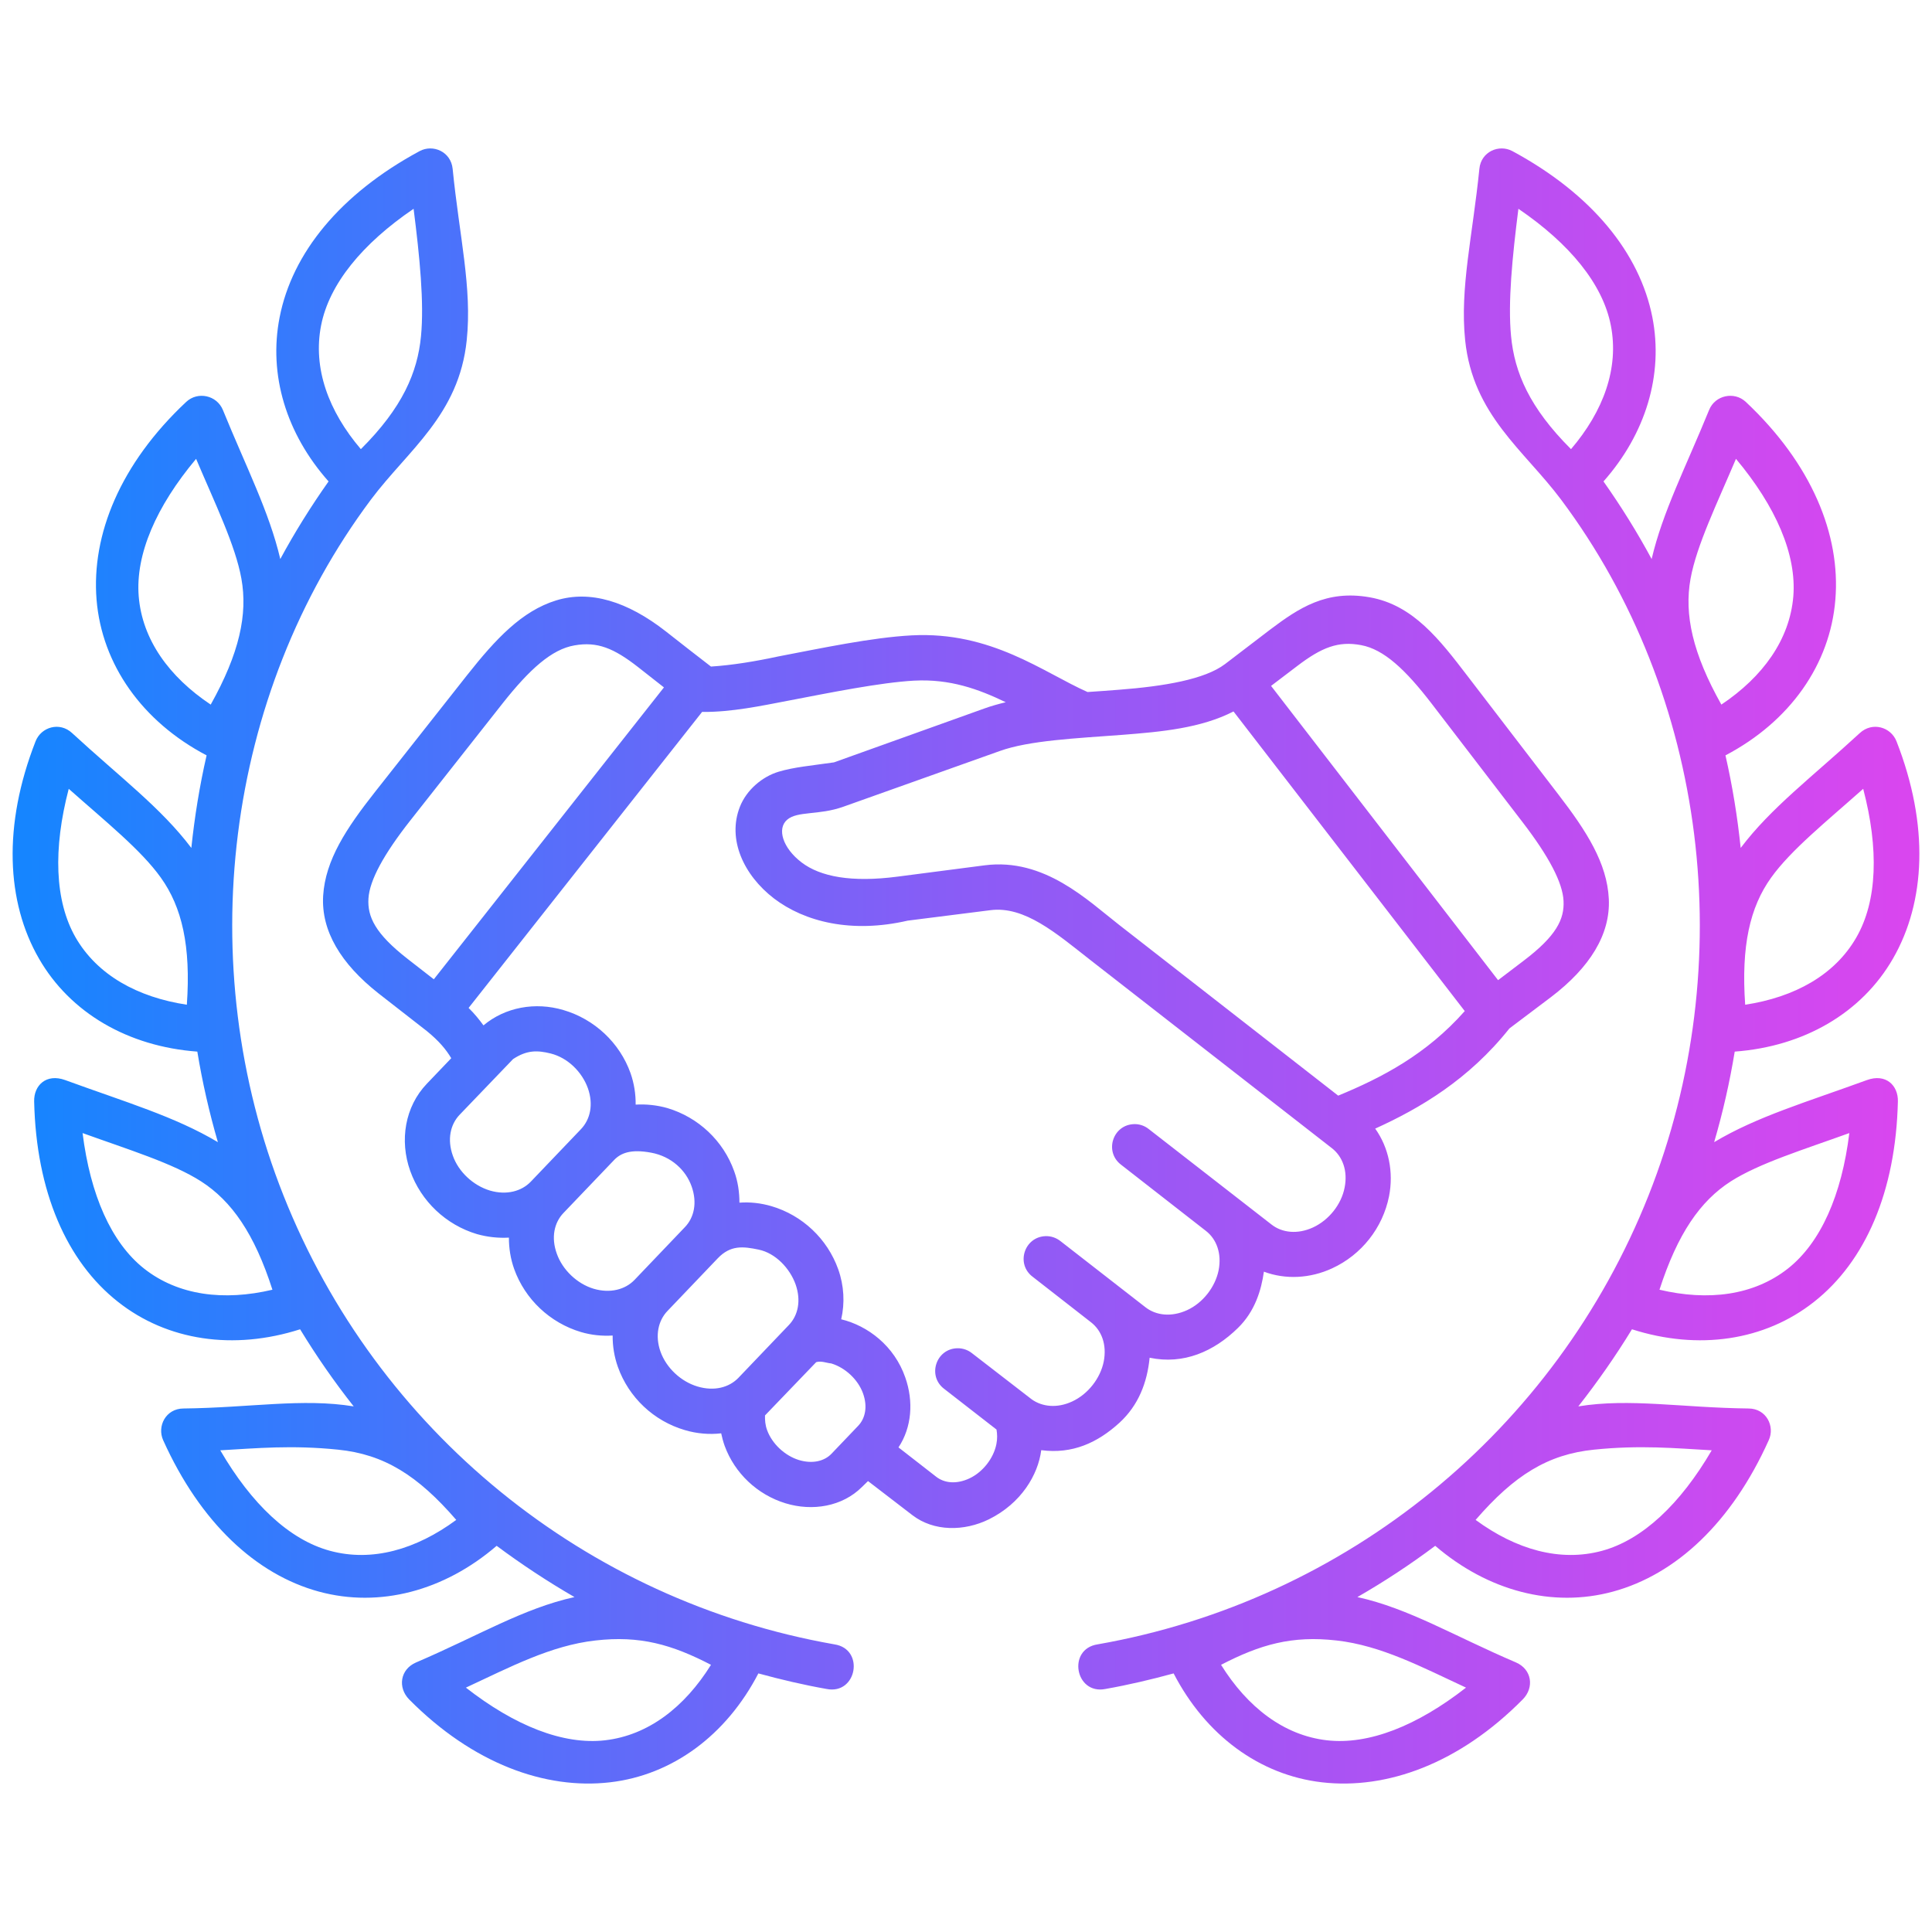 <?xml version="1.0" encoding="UTF-8" standalone="no"?><!DOCTYPE svg PUBLIC "-//W3C//DTD SVG 1.1//EN" "http://www.w3.org/Graphics/SVG/1.1/DTD/svg11.dtd"><svg width="100%" height="100%" viewBox="0 0 90 90" version="1.1" xmlns="http://www.w3.org/2000/svg" xmlns:xlink="http://www.w3.org/1999/xlink" xml:space="preserve" xmlns:serif="http://www.serif.com/" style="fill-rule:evenodd;clip-rule:evenodd;stroke-linejoin:round;stroke-miterlimit:2;"><rect id="Artboard1" x="0" y="0" width="90" height="90" style="fill:none;"/><path d="M19.546,7.04c-3.706,2 -5.937,4.754 -6.52,7.74c-0.527,2.679 0.309,5.428 2.28,7.647c-0.826,1.168 -1.576,2.371 -2.249,3.615c-0.513,-2.191 -1.576,-4.255 -2.674,-6.944c-0.285,-0.691 -1.174,-0.877 -1.708,-0.377c-3.074,2.881 -4.421,6.188 -4.177,9.215c0.249,3.022 2.127,5.678 5.126,7.252c-0.327,1.424 -0.558,2.86 -0.711,4.312c-1.412,-1.871 -3.329,-3.3 -5.555,-5.352c-0.581,-0.54 -1.44,-0.28 -1.701,0.384c-1.534,3.92 -1.36,7.489 0.157,10.121c1.458,2.535 4.154,4.097 7.378,4.335c0.233,1.419 0.553,2.824 0.958,4.218c-2.005,-1.195 -4.288,-1.86 -7.116,-2.893c-0.885,-0.32 -1.461,0.255 -1.443,0.994c0.094,4.207 1.516,7.456 3.905,9.337c2.301,1.819 5.393,2.267 8.484,1.279c0.761,1.25 1.591,2.445 2.497,3.592c-2.393,-0.391 -4.815,0.063 -7.935,0.098c-0.819,0.006 -1.233,0.826 -0.942,1.475c1.73,3.841 4.328,6.258 7.256,7.055c2.824,0.767 5.835,-0.03 8.28,-2.133c1.164,0.866 2.371,1.662 3.626,2.388c-2.382,0.523 -4.49,1.807 -7.377,3.044c-0.746,0.32 -0.867,1.169 -0.327,1.722c2.963,2.991 6.341,4.212 9.357,3.863c2.91,-0.336 5.421,-2.195 6.913,-5.073c1.047,0.286 2.103,0.535 3.18,0.725c1.412,0.279 1.789,-1.865 0.359,-2.079c-11.603,-2.04 -21.313,-9.953 -25.66,-20.907c-4.288,-10.802 -2.73,-23.32 4.072,-32.419c1.726,-2.305 4.104,-3.938 4.463,-7.426c0.256,-2.441 -0.343,-4.839 -0.656,-7.983c-0.079,-0.8 -0.916,-1.161 -1.54,-0.825Zm50.908,0c3.707,2 5.933,4.754 6.52,7.74c0.524,2.679 -0.313,5.428 -2.277,7.647c0.824,1.168 1.573,2.371 2.243,3.615c0.512,-2.191 1.579,-4.255 2.677,-6.944c0.279,-0.691 1.175,-0.877 1.708,-0.377c3.068,2.881 4.424,6.188 4.173,9.215c-0.244,3.022 -2.12,5.678 -5.119,7.252c0.325,1.424 0.558,2.86 0.709,4.312c1.412,-1.871 3.323,-3.3 5.55,-5.352c0.586,-0.54 1.447,-0.28 1.708,0.384c1.534,3.92 1.353,7.489 -0.163,10.121c-1.458,2.535 -4.149,4.097 -7.373,4.335c-0.233,1.419 -0.551,2.824 -0.958,4.218c1.998,-1.195 4.288,-1.86 7.118,-2.893c0.883,-0.32 1.459,0.255 1.441,0.994c-0.098,4.207 -1.516,7.456 -3.905,9.337c-2.302,1.819 -5.393,2.267 -8.483,1.279c-0.763,1.25 -1.6,2.445 -2.499,3.592c2.394,-0.391 4.811,0.063 7.937,0.098c0.819,0.006 1.232,0.826 0.935,1.475c-1.726,3.841 -4.323,6.258 -7.258,7.055c-2.817,0.767 -5.827,-0.03 -8.28,-2.133c-1.155,0.866 -2.364,1.662 -3.626,2.388c2.388,0.523 4.492,1.807 7.386,3.044c0.743,0.32 0.865,1.169 0.318,1.722c-2.956,2.991 -6.332,4.212 -9.354,3.863c-2.911,-0.336 -5.421,-2.195 -6.91,-5.073c-1.046,0.286 -2.103,0.535 -3.177,0.725c-1.412,0.279 -1.791,-1.865 -0.361,-2.079c11.605,-2.04 21.314,-9.953 25.66,-20.907c4.288,-10.802 2.732,-23.32 -4.073,-32.419c-1.725,-2.305 -4.107,-3.938 -4.469,-7.426c-0.249,-2.441 0.345,-4.839 0.663,-7.983c0.076,-0.8 0.912,-1.161 1.539,-0.825Zm-37.333,70.514c-1.232,1.976 -2.924,3.283 -4.933,3.515c-1.948,0.225 -4.207,-0.674 -6.485,-2.453c2.062,-0.959 3.962,-1.964 6.035,-2.196c2.076,-0.237 3.557,0.188 5.383,1.134Zm23.76,-0c1.232,1.976 2.922,3.283 4.927,3.515c1.953,0.225 4.207,-0.674 6.485,-2.453c-2.064,-0.959 -3.957,-1.964 -6.031,-2.196c-2.075,-0.237 -3.556,0.188 -5.381,1.134Zm-41.139,-10.024c2.149,0.216 3.717,1.197 5.512,3.273c-1.876,1.382 -3.927,1.97 -5.879,1.44c-1.896,-0.511 -3.661,-2.184 -5.114,-4.682c1.702,-0.096 3.33,-0.251 5.481,-0.031Zm58.519,-0c-2.158,0.216 -3.726,1.197 -5.521,3.273c1.883,1.382 3.935,1.97 5.887,1.44c1.887,-0.511 3.654,-2.184 5.112,-4.682c-1.702,-0.096 -3.329,-0.251 -5.478,-0.031Zm-15.109,-38.188l-2.085,1.593c-0.942,0.714 -2.835,1.034 -4.94,1.196c-0.482,0.037 -0.977,0.076 -1.465,0.106c-2.051,-0.908 -4.481,-2.837 -8.194,-2.639c-1.876,0.1 -4.211,0.6 -6.209,0.981c-1.064,0.229 -2.14,0.408 -3.139,0.472c-0.704,-0.54 -1.408,-1.093 -2.105,-1.64c-1.783,-1.393 -3.521,-1.933 -5.112,-1.44c-1.593,0.494 -2.802,1.784 -4.138,3.473l-4.299,5.452c-1.331,1.69 -2.308,3.165 -2.412,4.829c-0.099,1.637 0.825,3.167 2.569,4.543l2.259,1.761c0.558,0.454 0.896,0.855 1.139,1.266l-1.139,1.192c-1.017,1.063 -1.278,2.638 -0.773,4.056c0.505,1.418 1.669,2.516 3.109,2.946c0.495,0.139 0.994,0.192 1.489,0.164c-0,0.488 0.073,0.976 0.244,1.458c0.505,1.411 1.667,2.51 3.114,2.941c0.488,0.144 0.987,0.192 1.475,0.162c-0.005,0.488 0.075,0.987 0.244,1.463c0.505,1.419 1.669,2.517 3.116,2.941c0.558,0.167 1.138,0.215 1.696,0.152c0.041,0.196 0.093,0.388 0.163,0.586c0.47,1.277 1.522,2.271 2.834,2.673c1.255,0.383 2.646,0.151 3.557,-0.756l0.286,-0.279l2.074,1.593c0.994,0.761 2.405,0.756 3.562,0.186c1.499,-0.744 2.284,-2.063 2.434,-3.219c1.447,0.192 2.622,-0.343 3.65,-1.283c0.875,-0.808 1.283,-1.854 1.399,-3.023c1.586,0.332 2.994,-0.29 4.114,-1.387c0.798,-0.78 1.088,-1.768 1.209,-2.622c1.005,0.377 2.156,0.319 3.18,-0.156c1.365,-0.628 2.357,-1.883 2.65,-3.358c0.22,-1.122 -0.014,-2.268 -0.645,-3.15c2.096,-0.952 4.358,-2.284 6.252,-4.666l1.941,-1.464c1.8,-1.371 2.771,-2.913 2.689,-4.575c-0.08,-1.661 -1.033,-3.149 -2.347,-4.857l-4.225,-5.509c-1.308,-1.709 -2.538,-3.319 -4.561,-3.679c-2.022,-0.359 -3.305,0.495 -4.66,1.517Zm-16.564,2.365c1.667,-0.087 2.985,0.39 4.264,1.005c-0.338,0.083 -0.674,0.175 -0.994,0.291l-7.008,2.511c-1.07,0.155 -1.858,0.219 -2.58,0.436c-0.75,0.225 -1.488,0.836 -1.802,1.631c-0.597,1.512 0.17,3.185 1.587,4.273c1.424,1.086 3.608,1.638 6.229,1.033l3.853,-0.487c1.593,-0.205 3.068,1.078 4.63,2.301l11.278,8.786c0.494,0.384 0.749,1.051 0.592,1.836c-0.151,0.786 -0.732,1.511 -1.465,1.853c-0.732,0.338 -1.451,0.25 -1.939,-0.132l-5.717,-4.446c-0.192,-0.156 -0.437,-0.239 -0.68,-0.232c-1,0.023 -1.408,1.289 -0.61,1.893l3.95,3.081c0.495,0.384 0.743,1.047 0.593,1.83c-0.158,0.785 -0.732,1.523 -1.465,1.86c-0.739,0.338 -1.454,0.25 -1.946,-0.135l-3.957,-3.079c-0.199,-0.157 -0.442,-0.238 -0.686,-0.232c-1,0.028 -1.406,1.295 -0.61,1.893l2.72,2.121c0.494,0.385 0.743,1.041 0.592,1.825c-0.157,0.784 -0.732,1.522 -1.47,1.863c-0.702,0.326 -1.395,0.25 -1.884,-0.098l-2.782,-2.149c-0.199,-0.158 -0.436,-0.237 -0.686,-0.232c-0.999,0.024 -1.406,1.296 -0.61,1.893l2.436,1.894c0.035,0.204 0.046,0.43 -0.007,0.686c-0.132,0.658 -0.633,1.296 -1.248,1.587c-0.617,0.29 -1.181,0.22 -1.557,-0.076l-1.754,-1.365c0.621,-0.935 0.708,-2.143 0.318,-3.254c-0.51,-1.476 -1.744,-2.411 -2.986,-2.714c0.174,-0.756 0.133,-1.563 -0.139,-2.329c-0.506,-1.418 -1.669,-2.517 -3.116,-2.942c-0.492,-0.144 -0.994,-0.198 -1.486,-0.162c-0,-0.487 -0.071,-0.987 -0.245,-1.464c-0.505,-1.419 -1.669,-2.51 -3.109,-2.941c-0.489,-0.139 -0.994,-0.191 -1.481,-0.162c0.006,-0.489 -0.071,-0.988 -0.238,-1.465c-0.505,-1.418 -1.68,-2.516 -3.127,-2.94c-1.314,-0.39 -2.713,-0.134 -3.724,0.714c-0.199,-0.272 -0.419,-0.546 -0.693,-0.813l10.877,-13.789c1.356,0.017 2.796,-0.292 3.953,-0.512c2.024,-0.388 4.342,-0.858 5.929,-0.946Zm-3.866,31.807c0.658,0.198 1.244,0.75 1.477,1.384c0.231,0.634 0.105,1.18 -0.222,1.522l-1.237,1.295c-0.325,0.345 -0.876,0.494 -1.527,0.298c-0.656,-0.204 -1.244,-0.756 -1.475,-1.384c-0.094,-0.25 -0.105,-0.476 -0.101,-0.693l2.384,-2.481c0.237,-0.073 0.491,0.042 0.701,0.059Zm-3.386,-5.303c0.789,0.161 1.458,0.871 1.726,1.621c0.265,0.754 0.116,1.446 -0.314,1.893l-2.348,2.458c-0.429,0.447 -1.12,0.639 -1.9,0.408c-0.778,-0.229 -1.458,-0.866 -1.73,-1.622c-0.268,-0.75 -0.105,-1.454 0.324,-1.9l2.337,-2.447c0.602,-0.633 1.19,-0.558 1.905,-0.411Zm-31.489,-5.428c2.144,0.773 4.195,1.401 5.519,2.249c1.429,0.918 2.488,2.441 3.325,5.048c-2.266,0.536 -4.389,0.268 -5.975,-0.981c-1.538,-1.214 -2.51,-3.445 -2.869,-6.316Zm82.302,-0c-2.139,0.773 -4.19,1.401 -5.521,2.249c-1.429,0.918 -2.48,2.441 -3.323,5.048c2.272,0.536 4.386,0.268 5.978,-0.981c1.542,-1.214 2.512,-3.445 2.866,-6.316Zm-55.817,0.913c0.942,0.174 1.621,0.817 1.887,1.574c0.268,0.755 0.117,1.448 -0.314,1.895l-2.347,2.458c-0.429,0.447 -1.127,0.639 -1.9,0.413c-0.777,-0.232 -1.454,-0.884 -1.719,-1.632c-0.274,-0.756 -0.122,-1.447 0.307,-1.896l2.343,-2.451c0.319,-0.345 0.796,-0.538 1.743,-0.361Zm-4.678,-4.62c0.809,0.204 1.465,0.871 1.733,1.621c0.266,0.756 0.109,1.447 -0.32,1.9l-2.343,2.452c-0.43,0.446 -1.127,0.638 -1.9,0.412c-0.778,-0.233 -1.465,-0.872 -1.73,-1.627c-0.268,-0.751 -0.117,-1.446 0.313,-1.9l2.493,-2.597c0.639,-0.423 1.126,-0.417 1.754,-0.261Zm31.808,-15.934l10.772,13.958c-1.783,2.016 -3.852,3.097 -5.896,3.939l-10.21,-7.959c-1.452,-1.128 -3.469,-3.127 -6.252,-2.771l-4.068,0.528c-2.144,0.279 -3.591,0.005 -4.467,-0.662c-0.878,-0.669 -1.157,-1.57 -0.675,-1.987c0.484,-0.419 1.47,-0.199 2.615,-0.606l7.293,-2.597c1.371,-0.493 3.546,-0.591 5.718,-0.754c1.811,-0.141 3.652,-0.309 5.17,-1.089Zm29.333,3.604c-1.697,1.51 -3.37,2.852 -4.288,4.136c-0.99,1.377 -1.401,3.186 -1.21,5.922c2.302,-0.35 4.173,-1.383 5.178,-3.133c0.982,-1.702 1.052,-4.131 0.32,-6.925Zm-83.593,-0c1.701,1.51 3.375,2.852 4.289,4.136c0.987,1.377 1.405,3.186 1.213,5.922c-2.305,-0.35 -4.17,-1.383 -5.182,-3.133c-0.976,-1.702 -1.052,-4.131 -0.32,-6.925Zm60.199,-6.694c1.057,0.192 2.069,1.133 3.299,2.737l4.225,5.508c1.232,1.605 1.872,2.823 1.911,3.673c0.042,0.848 -0.331,1.626 -1.858,2.784l-1.192,0.906l-10.575,-13.708l1.214,-0.923c1.146,-0.874 1.918,-1.175 2.976,-0.977Zm-33.679,1.022l1.207,0.948l-10.72,13.597l-1.225,-0.953c-1.512,-1.18 -1.872,-1.964 -1.82,-2.812c0.053,-0.849 0.709,-2.057 1.959,-3.645l4.3,-5.456c1.255,-1.586 2.284,-2.509 3.34,-2.689c1.059,-0.186 1.827,0.127 2.959,1.01Zm51.146,-9.699c-0.889,2.098 -1.831,4.027 -2.115,5.579c-0.303,1.667 0.093,3.481 1.435,5.869c1.935,-1.296 3.185,-3.028 3.352,-5.044c0.156,-1.952 -0.813,-4.184 -2.672,-6.404Zm-71.733,0c0.889,2.098 1.831,4.027 2.11,5.579c0.301,1.667 -0.094,3.481 -1.429,5.869c-1.942,-1.296 -3.19,-3.028 -3.354,-5.044c-0.157,-1.952 0.812,-4.184 2.673,-6.404Zm61.598,-11.649c-0.285,2.254 -0.494,4.365 -0.342,5.933c0.162,1.691 0.854,3.329 2.793,5.264c1.512,-1.771 2.245,-3.776 1.855,-5.764c-0.373,-1.925 -1.917,-3.806 -4.306,-5.433Zm-51.466,-0c0.286,2.254 0.495,4.365 0.345,5.933c-0.163,1.691 -0.86,3.329 -2.802,5.264c-1.511,-1.771 -2.243,-3.776 -1.852,-5.764c0.377,-1.925 1.917,-3.806 4.309,-5.433Z" style="fill:url(#_Linear1);fill-rule:nonzero;"/><defs><linearGradient id="_Linear1" x1="0" y1="0" x2="1" y2="0" gradientUnits="userSpaceOnUse" gradientTransform="matrix(88.825,0,0,68.248,0.588,45.183)"><stop offset="0" style="stop-color:#1685ff;stop-opacity:1"/><stop offset="0.5" style="stop-color:#8b5cf6;stop-opacity:1"/><stop offset="1" style="stop-color:#d946ef;stop-opacity:1"/></linearGradient></defs></svg>